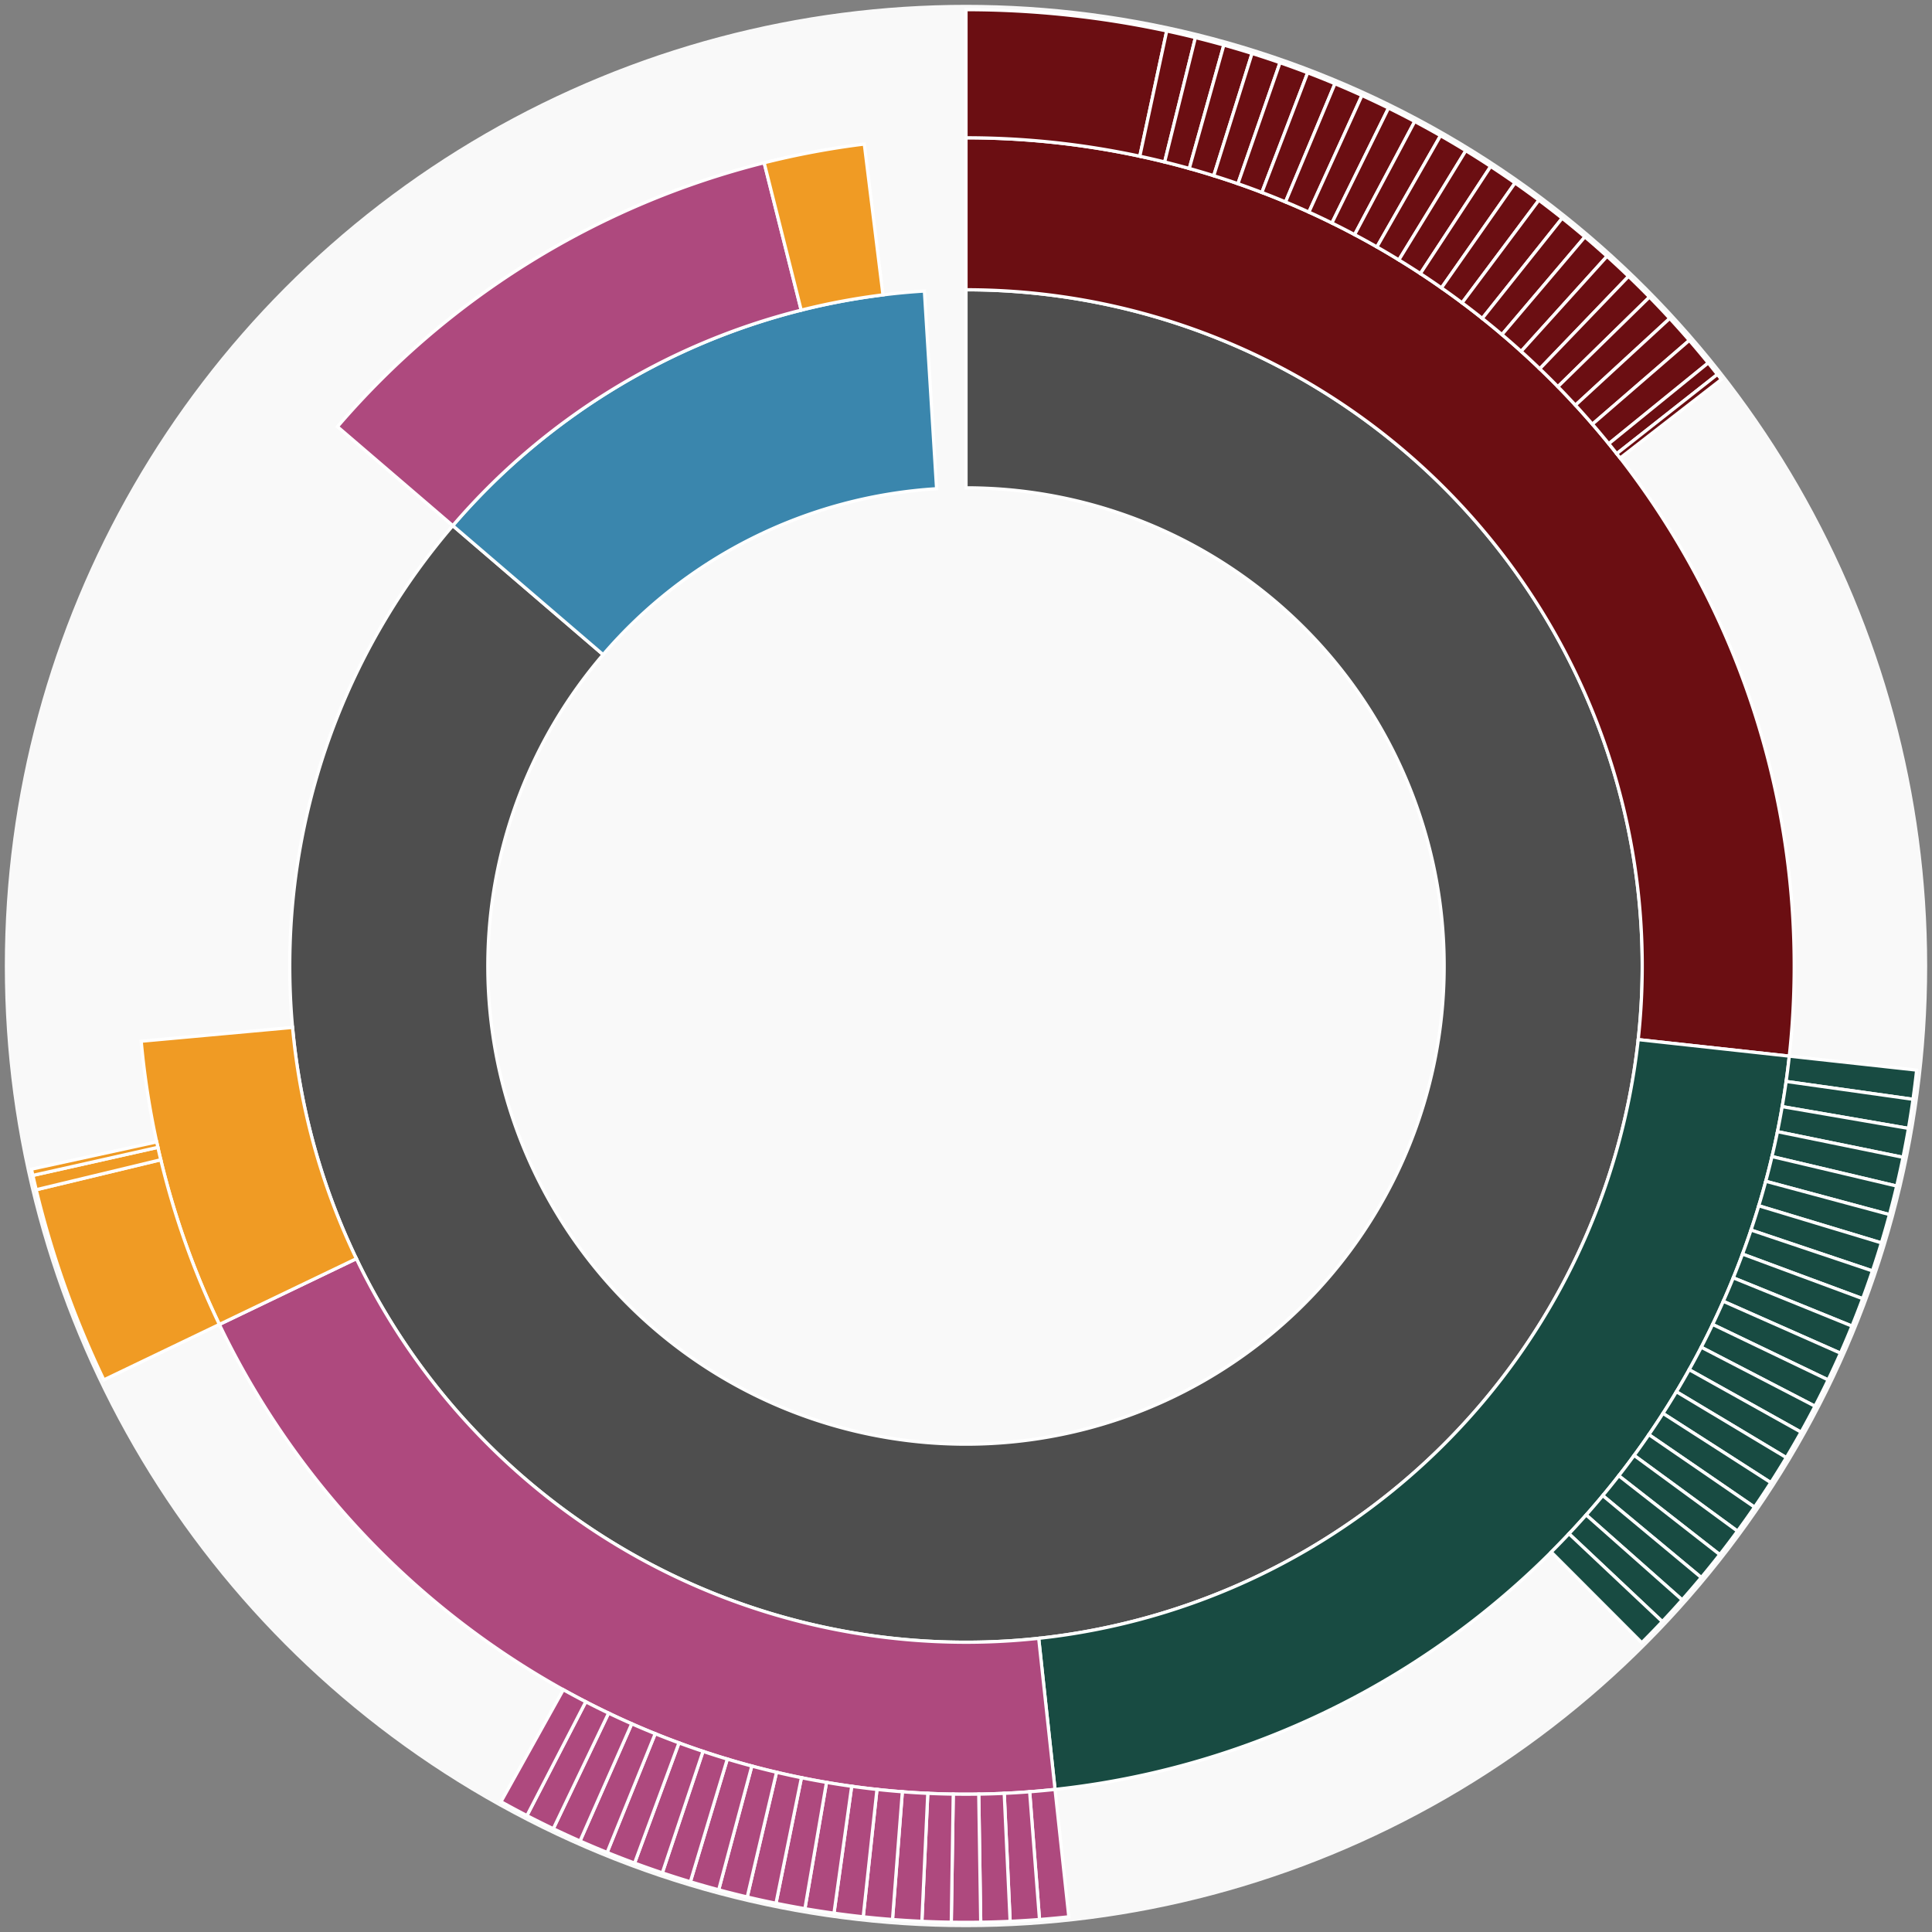 <svg xmlns="http://www.w3.org/2000/svg" width="600" height="600" id="block-7914304"><rect width="100%" height="100%" fill="#808080" stroke="none"/><g id="burst-container" transform="translate(300,300)"><data type="text/json">{"number":7914304,"totalTransactions":26,"totalFunctions":37,"totalFunctionsValue":"7.58842893","totalLogs":24,"totalTokenTransfers":24,"tokens":{"0xcc7d26d8ea6281bb363c8448515f2c61f7bc19f0":"150000","0x1985365e9f78359a9b6ad760e32412f4a445e862":"0.19560196","0x6f259637dcd74c767781e37bc6133cd6a68aa161":"8000","0x174bfa6600bf90c885c7c01c7031389ed1461ab9":"0.73123134"},"totalEther":"7.58882893","totalEtherTxns":4,"newContracts":[],"totalNewContracts":0}</data><circle r="297" style="fill: #f9f9f9; stroke: #f9f9f9; stroke-width: 3; opacity: 1;" id="circle-base"></circle><path display="none" d="M9.093002483669097e-15,-148.5A148.5,148.5,0,1,1,-9.093002483669097e-15,148.5A148.5,148.5,0,1,1,9.093002483669097e-15,-148.5Z" fill-rule="evenodd" id="p-type-root" style="stroke: #fff; opacity: 1;"></path><path d="M1.2859447435097075e-14,-210.011A210.011,210.011,0,1,1,-159.381,-136.756L-112.699,-96.701A148.5,148.5,0,1,0,9.093002483669097e-15,-148.5Z" fill-rule="evenodd" style="fill: #4E4E4E; stroke: #fff; opacity: 1;" id="p-type-data"></path><path d="M-159.381,-136.756A210.011,210.011,0,0,1,-12.917,-209.613L-9.134,-148.219A148.5,148.5,0,0,0,-112.699,-96.701Z" fill-rule="evenodd" style="fill: #3A86AD; stroke: #fff; opacity: 1;" id="p-type-value"></path><path d="M1.5749542295064867e-14,-257.21A257.21,257.21,0,0,1,255.681,27.997L208.763,22.859A210.011,210.011,0,0,0,1.2859447435097075e-14,-210.011Z" fill-rule="evenodd" style="fill: #6B0E12; stroke: #fff; opacity: 1;" id="p-type-functions"></path><path d="M255.681,27.997A257.21,257.21,0,0,1,27.651,255.719L22.577,208.794A210.011,210.011,0,0,0,208.763,22.859Z" fill-rule="evenodd" style="fill: #184B42; stroke: #fff; opacity: 1;" id="p-type-logs"></path><path d="M27.651,255.719A257.21,257.21,0,0,1,-231.874,111.317L-189.324,90.89A210.011,210.011,0,0,0,22.577,208.794Z" fill-rule="evenodd" style="fill: #AE497E; stroke: #fff; opacity: 1;" id="p-type-tokenTransfers"></path><path d="M-231.874,111.317A257.21,257.21,0,0,1,-256.146,23.362L-209.143,19.075A210.011,210.011,0,0,0,-189.324,90.89Z" fill-rule="evenodd" style="fill: #F09B24; stroke: #fff; opacity: 1;" id="p-type-ether"></path><path d="M-195.201,-167.491A257.21,257.21,0,0,1,-62.684,-249.454L-51.181,-203.679A210.011,210.011,0,0,0,-159.381,-136.756Z" fill-rule="evenodd" style="fill: #AE497E; stroke: #fff; opacity: 1;" id="p-type-tokenTransfers"></path><path d="M-62.684,-249.454A257.21,257.21,0,0,1,-31.581,-255.263L-25.786,-208.422A210.011,210.011,0,0,0,-51.181,-203.679Z" fill-rule="evenodd" style="fill: #F09B24; stroke: #fff; opacity: 1;" id="p-type-ether"></path><path d="M1.8186004967338195e-14,-297A297,297,0,0,1,62.332,-290.386L53.981,-251.481A257.21,257.21,0,0,0,1.5749542295064867e-14,-257.21Z" fill-rule="evenodd" style="fill: #6B0E12; stroke: #fff; opacity: 1;" id="p-type-functions"></path><path d="M62.332,-290.386A297,297,0,0,1,71.237,-288.33L61.693,-249.701A257.21,257.21,0,0,0,53.981,-251.481Z" fill-rule="evenodd" style="fill: #6B0E12; stroke: #fff; opacity: 1;" id="p-type-functions"></path><path d="M71.237,-288.33A297,297,0,0,1,80.074,-286.002L69.346,-247.685A257.21,257.21,0,0,0,61.693,-249.701Z" fill-rule="evenodd" style="fill: #6B0E12; stroke: #fff; opacity: 1;" id="p-type-functions"></path><path d="M80.074,-286.002A297,297,0,0,1,88.836,-283.403L76.935,-245.434A257.21,257.21,0,0,0,69.346,-247.685Z" fill-rule="evenodd" style="fill: #6B0E12; stroke: #fff; opacity: 1;" id="p-type-functions"></path><path d="M88.836,-283.403A297,297,0,0,1,97.514,-280.535L84.45,-242.951A257.21,257.21,0,0,0,76.935,-245.434Z" fill-rule="evenodd" style="fill: #6B0E12; stroke: #fff; opacity: 1;" id="p-type-functions"></path><path d="M97.514,-280.535A297,297,0,0,1,106.1,-277.402L91.885,-240.237A257.21,257.21,0,0,0,84.45,-242.951Z" fill-rule="evenodd" style="fill: #6B0E12; stroke: #fff; opacity: 1;" id="p-type-functions"></path><path d="M106.1,-277.402A297,297,0,0,1,114.584,-274.006L99.233,-237.296A257.21,257.21,0,0,0,91.885,-240.237Z" fill-rule="evenodd" style="fill: #6B0E12; stroke: #fff; opacity: 1;" id="p-type-functions"></path><path d="M114.584,-274.006A297,297,0,0,1,122.961,-270.351L106.487,-234.131A257.21,257.21,0,0,0,99.233,-237.296Z" fill-rule="evenodd" style="fill: #6B0E12; stroke: #fff; opacity: 1;" id="p-type-functions"></path><path d="M122.961,-270.351A297,297,0,0,1,131.221,-266.44L113.641,-230.743A257.21,257.21,0,0,0,106.487,-234.131Z" fill-rule="evenodd" style="fill: #6B0E12; stroke: #fff; opacity: 1;" id="p-type-functions"></path><path d="M131.221,-266.44A297,297,0,0,1,139.357,-262.276L120.686,-227.138A257.21,257.21,0,0,0,113.641,-230.743Z" fill-rule="evenodd" style="fill: #6B0E12; stroke: #fff; opacity: 1;" id="p-type-functions"></path><path d="M139.357,-262.276A297,297,0,0,1,147.361,-257.864L127.618,-223.317A257.21,257.21,0,0,0,120.686,-227.138Z" fill-rule="evenodd" style="fill: #6B0E12; stroke: #fff; opacity: 1;" id="p-type-functions"></path><path d="M147.361,-257.864A297,297,0,0,1,155.225,-253.208L134.429,-219.284A257.21,257.21,0,0,0,127.618,-223.317Z" fill-rule="evenodd" style="fill: #6B0E12; stroke: #fff; opacity: 1;" id="p-type-functions"></path><path d="M155.225,-253.208A297,297,0,0,1,162.942,-248.312L141.112,-215.045A257.21,257.21,0,0,0,134.429,-219.284Z" fill-rule="evenodd" style="fill: #6B0E12; stroke: #fff; opacity: 1;" id="p-type-functions"></path><path d="M162.942,-248.312A297,297,0,0,1,170.505,-243.181L147.662,-210.601A257.21,257.21,0,0,0,141.112,-215.045Z" fill-rule="evenodd" style="fill: #6B0E12; stroke: #fff; opacity: 1;" id="p-type-functions"></path><path d="M170.505,-243.181A297,297,0,0,1,177.907,-237.82L154.072,-205.958A257.21,257.21,0,0,0,147.662,-210.601Z" fill-rule="evenodd" style="fill: #6B0E12; stroke: #fff; opacity: 1;" id="p-type-functions"></path><path d="M177.907,-237.82A297,297,0,0,1,185.14,-232.233L160.336,-201.12A257.21,257.21,0,0,0,154.072,-205.958Z" fill-rule="evenodd" style="fill: #6B0E12; stroke: #fff; opacity: 1;" id="p-type-functions"></path><path d="M185.14,-232.233A297,297,0,0,1,192.198,-226.427L166.448,-196.091A257.21,257.21,0,0,0,160.336,-201.12Z" fill-rule="evenodd" style="fill: #6B0E12; stroke: #fff; opacity: 1;" id="p-type-functions"></path><path d="M192.198,-226.427A297,297,0,0,1,199.073,-220.406L172.403,-190.877A257.21,257.21,0,0,0,166.448,-196.091Z" fill-rule="evenodd" style="fill: #6B0E12; stroke: #fff; opacity: 1;" id="p-type-functions"></path><path d="M199.073,-220.406A297,297,0,0,1,205.761,-214.177L178.194,-185.482A257.21,257.21,0,0,0,172.403,-190.877Z" fill-rule="evenodd" style="fill: #6B0E12; stroke: #fff; opacity: 1;" id="p-type-functions"></path><path d="M205.761,-214.177A297,297,0,0,1,212.253,-207.744L183.817,-179.912A257.21,257.21,0,0,0,178.194,-185.482Z" fill-rule="evenodd" style="fill: #6B0E12; stroke: #fff; opacity: 1;" id="p-type-functions"></path><path d="M212.253,-207.744A297,297,0,0,1,218.544,-201.115L189.265,-174.171A257.21,257.21,0,0,0,183.817,-179.912Z" fill-rule="evenodd" style="fill: #6B0E12; stroke: #fff; opacity: 1;" id="p-type-functions"></path><path d="M218.544,-201.115A297,297,0,0,1,224.629,-194.296L194.534,-168.265A257.21,257.21,0,0,0,189.265,-174.171Z" fill-rule="evenodd" style="fill: #6B0E12; stroke: #fff; opacity: 1;" id="p-type-functions"></path><path d="M224.629,-194.296A297,297,0,0,1,230.501,-187.292L199.62,-162.2A257.21,257.21,0,0,0,194.534,-168.265Z" fill-rule="evenodd" style="fill: #6B0E12; stroke: #fff; opacity: 1;" id="p-type-functions"></path><path d="M230.501,-187.292A297,297,0,0,1,233.355,-183.724L202.092,-159.109A257.21,257.21,0,0,0,199.62,-162.2Z" fill-rule="evenodd" style="fill: #6B0E12; stroke: #fff; opacity: 1;" id="p-type-functions"></path><path d="M233.355,-183.724A297,297,0,0,1,234.579,-182.158L203.152,-157.754A257.21,257.21,0,0,0,202.092,-159.109Z" fill-rule="evenodd" style="fill: #6B0E12; stroke: #fff; opacity: 1;" id="p-type-functions"></path><path d="M295.235,32.328A297,297,0,0,1,294.101,41.396L254.699,35.85A257.21,257.21,0,0,0,255.681,27.997Z" fill-rule="evenodd" style="fill: #184B42; stroke: #fff; opacity: 1;" id="p-type-logs"></path><path d="M294.101,41.396A297,297,0,0,1,292.688,50.426L253.475,43.67A257.21,257.21,0,0,0,254.699,35.85Z" fill-rule="evenodd" style="fill: #184B42; stroke: #fff; opacity: 1;" id="p-type-logs"></path><path d="M292.688,50.426A297,297,0,0,1,290.998,59.407L252.012,51.448A257.21,257.21,0,0,0,253.475,43.67Z" fill-rule="evenodd" style="fill: #184B42; stroke: #fff; opacity: 1;" id="p-type-logs"></path><path d="M290.998,59.407A297,297,0,0,1,289.032,68.333L250.309,59.178A257.21,257.21,0,0,0,252.012,51.448Z" fill-rule="evenodd" style="fill: #184B42; stroke: #fff; opacity: 1;" id="p-type-logs"></path><path d="M289.032,68.333A297,297,0,0,1,286.793,77.193L248.37,66.851A257.21,257.21,0,0,0,250.309,59.178Z" fill-rule="evenodd" style="fill: #184B42; stroke: #fff; opacity: 1;" id="p-type-logs"></path><path d="M286.793,77.193A297,297,0,0,1,284.282,85.981L246.195,74.462A257.21,257.21,0,0,0,248.37,66.851Z" fill-rule="evenodd" style="fill: #184B42; stroke: #fff; opacity: 1;" id="p-type-logs"></path><path d="M284.282,85.981A297,297,0,0,1,281.502,94.687L243.788,82.002A257.21,257.21,0,0,0,246.195,74.462Z" fill-rule="evenodd" style="fill: #184B42; stroke: #fff; opacity: 1;" id="p-type-logs"></path><path d="M281.502,94.687A297,297,0,0,1,278.455,103.304L241.149,89.464A257.21,257.21,0,0,0,243.788,82.002Z" fill-rule="evenodd" style="fill: #184B42; stroke: #fff; opacity: 1;" id="p-type-logs"></path><path d="M278.455,103.304A297,297,0,0,1,275.145,111.822L238.283,96.841A257.21,257.21,0,0,0,241.149,89.464Z" fill-rule="evenodd" style="fill: #184B42; stroke: #fff; opacity: 1;" id="p-type-logs"></path><path d="M275.145,111.822A297,297,0,0,1,271.574,120.235L235.19,104.127A257.21,257.21,0,0,0,238.283,96.841Z" fill-rule="evenodd" style="fill: #184B42; stroke: #fff; opacity: 1;" id="p-type-logs"></path><path d="M271.574,120.235A297,297,0,0,1,267.746,128.534L231.875,111.314A257.21,257.21,0,0,0,235.19,104.127Z" fill-rule="evenodd" style="fill: #184B42; stroke: #fff; opacity: 1;" id="p-type-logs"></path><path d="M267.746,128.534A297,297,0,0,1,263.665,136.711L228.34,118.396A257.21,257.21,0,0,0,231.875,111.314Z" fill-rule="evenodd" style="fill: #184B42; stroke: #fff; opacity: 1;" id="p-type-logs"></path><path d="M263.665,136.711A297,297,0,0,1,259.333,144.759L224.589,125.365A257.21,257.21,0,0,0,228.34,118.396Z" fill-rule="evenodd" style="fill: #184B42; stroke: #fff; opacity: 1;" id="p-type-logs"></path><path d="M259.333,144.759A297,297,0,0,1,254.757,152.67L220.626,132.216A257.21,257.21,0,0,0,224.589,125.365Z" fill-rule="evenodd" style="fill: #184B42; stroke: #fff; opacity: 1;" id="p-type-logs"></path><path d="M254.757,152.67A297,297,0,0,1,249.939,160.436L216.453,138.942A257.21,257.21,0,0,0,220.626,132.216Z" fill-rule="evenodd" style="fill: #184B42; stroke: #fff; opacity: 1;" id="p-type-logs"></path><path d="M249.939,160.436A297,297,0,0,1,244.884,168.05L212.076,145.536A257.21,257.21,0,0,0,216.453,138.942Z" fill-rule="evenodd" style="fill: #184B42; stroke: #fff; opacity: 1;" id="p-type-logs"></path><path d="M244.884,168.05A297,297,0,0,1,239.597,175.505L207.497,151.992A257.21,257.21,0,0,0,212.076,145.536Z" fill-rule="evenodd" style="fill: #184B42; stroke: #fff; opacity: 1;" id="p-type-logs"></path><path d="M239.597,175.505A297,297,0,0,1,234.084,182.794L202.723,158.305A257.21,257.21,0,0,0,207.497,151.992Z" fill-rule="evenodd" style="fill: #184B42; stroke: #fff; opacity: 1;" id="p-type-logs"></path><path d="M234.084,182.794A297,297,0,0,1,228.349,189.91L197.756,164.467A257.21,257.21,0,0,0,202.723,158.305Z" fill-rule="evenodd" style="fill: #184B42; stroke: #fff; opacity: 1;" id="p-type-logs"></path><path d="M228.349,189.91A297,297,0,0,1,222.397,196.846L192.602,170.474A257.21,257.21,0,0,0,197.756,164.467Z" fill-rule="evenodd" style="fill: #184B42; stroke: #fff; opacity: 1;" id="p-type-logs"></path><path d="M222.397,196.846A297,297,0,0,1,216.235,203.596L187.265,176.319A257.21,257.21,0,0,0,192.602,170.474Z" fill-rule="evenodd" style="fill: #184B42; stroke: #fff; opacity: 1;" id="p-type-logs"></path><path d="M216.235,203.596A297,297,0,0,1,209.869,210.153L181.752,181.997A257.21,257.21,0,0,0,187.265,176.319Z" fill-rule="evenodd" style="fill: #184B42; stroke: #fff; opacity: 1;" id="p-type-logs"></path><path d="M31.929,295.279A297,297,0,0,1,22.828,296.121L19.77,256.449A257.21,257.21,0,0,0,27.651,255.719Z" fill-rule="evenodd" style="fill: #AE497E; stroke: #fff; opacity: 1;" id="p-type-tokenTransfers"></path><path d="M22.828,296.121A297,297,0,0,1,13.706,296.684L11.87,256.935A257.21,257.21,0,0,0,19.77,256.449Z" fill-rule="evenodd" style="fill: #AE497E; stroke: #fff; opacity: 1;" id="p-type-tokenTransfers"></path><path d="M13.706,296.684A297,297,0,0,1,4.571,296.965L3.959,257.179A257.21,257.21,0,0,0,11.87,256.935Z" fill-rule="evenodd" style="fill: #AE497E; stroke: #fff; opacity: 1;" id="p-type-tokenTransfers"></path><path d="M4.571,296.965A297,297,0,0,1,-4.568,296.965L-3.956,257.179A257.21,257.21,0,0,0,3.959,257.179Z" fill-rule="evenodd" style="fill: #AE497E; stroke: #fff; opacity: 1;" id="p-type-tokenTransfers"></path><path d="M-4.568,296.965A297,297,0,0,1,-13.703,296.684L-11.867,256.936A257.21,257.21,0,0,0,-3.956,257.179Z" fill-rule="evenodd" style="fill: #AE497E; stroke: #fff; opacity: 1;" id="p-type-tokenTransfers"></path><path d="M-13.703,296.684A297,297,0,0,1,-22.825,296.122L-19.767,256.449A257.21,257.21,0,0,0,-11.867,256.936Z" fill-rule="evenodd" style="fill: #AE497E; stroke: #fff; opacity: 1;" id="p-type-tokenTransfers"></path><path d="M-22.825,296.122A297,297,0,0,1,-31.925,295.279L-27.648,255.719A257.21,257.21,0,0,0,-19.767,256.449Z" fill-rule="evenodd" style="fill: #AE497E; stroke: #fff; opacity: 1;" id="p-type-tokenTransfers"></path><path d="M-31.925,295.279A297,297,0,0,1,-40.995,294.157L-35.503,254.748A257.21,257.21,0,0,0,-27.648,255.719Z" fill-rule="evenodd" style="fill: #AE497E; stroke: #fff; opacity: 1;" id="p-type-tokenTransfers"></path><path d="M-40.995,294.157A297,297,0,0,1,-50.027,292.756L-43.324,253.535A257.21,257.21,0,0,0,-35.503,254.748Z" fill-rule="evenodd" style="fill: #AE497E; stroke: #fff; opacity: 1;" id="p-type-tokenTransfers"></path><path d="M-50.027,292.756A297,297,0,0,1,-59.01,291.079L-51.105,252.081A257.21,257.21,0,0,0,-43.324,253.535Z" fill-rule="evenodd" style="fill: #AE497E; stroke: #fff; opacity: 1;" id="p-type-tokenTransfers"></path><path d="M-59.01,291.079A297,297,0,0,1,-67.939,289.125L-58.837,250.39A257.21,257.21,0,0,0,-51.105,252.081Z" fill-rule="evenodd" style="fill: #AE497E; stroke: #fff; opacity: 1;" id="p-type-tokenTransfers"></path><path d="M-67.939,289.125A297,297,0,0,1,-76.802,286.898L-66.513,248.461A257.21,257.21,0,0,0,-58.837,250.39Z" fill-rule="evenodd" style="fill: #AE497E; stroke: #fff; opacity: 1;" id="p-type-tokenTransfers"></path><path d="M-76.802,286.898A297,297,0,0,1,-85.593,284.399L-74.126,246.297A257.21,257.21,0,0,0,-66.513,248.461Z" fill-rule="evenodd" style="fill: #AE497E; stroke: #fff; opacity: 1;" id="p-type-tokenTransfers"></path><path d="M-85.593,284.399A297,297,0,0,1,-94.303,281.631L-81.669,243.899A257.21,257.21,0,0,0,-74.126,246.297Z" fill-rule="evenodd" style="fill: #AE497E; stroke: #fff; opacity: 1;" id="p-type-tokenTransfers"></path><path d="M-94.303,281.631A297,297,0,0,1,-102.924,278.596L-89.135,241.271A257.21,257.21,0,0,0,-81.669,243.899Z" fill-rule="evenodd" style="fill: #AE497E; stroke: #fff; opacity: 1;" id="p-type-tokenTransfers"></path><path d="M-102.924,278.596A297,297,0,0,1,-111.447,275.297L-96.516,238.414A257.21,257.21,0,0,0,-89.135,241.271Z" fill-rule="evenodd" style="fill: #AE497E; stroke: #fff; opacity: 1;" id="p-type-tokenTransfers"></path><path d="M-111.447,275.297A297,297,0,0,1,-119.865,271.738L-103.806,235.332A257.21,257.21,0,0,0,-96.516,238.414Z" fill-rule="evenodd" style="fill: #AE497E; stroke: #fff; opacity: 1;" id="p-type-tokenTransfers"></path><path d="M-119.865,271.738A297,297,0,0,1,-128.169,267.921L-110.998,232.026A257.21,257.21,0,0,0,-103.806,235.332Z" fill-rule="evenodd" style="fill: #AE497E; stroke: #fff; opacity: 1;" id="p-type-tokenTransfers"></path><path d="M-128.169,267.921A297,297,0,0,1,-136.352,263.851L-118.084,228.501A257.21,257.21,0,0,0,-110.998,232.026Z" fill-rule="evenodd" style="fill: #AE497E; stroke: #fff; opacity: 1;" id="p-type-tokenTransfers"></path><path d="M-136.352,263.851A297,297,0,0,1,-144.405,259.53L-125.059,224.76A257.21,257.21,0,0,0,-118.084,228.501Z" fill-rule="evenodd" style="fill: #AE497E; stroke: #fff; opacity: 1;" id="p-type-tokenTransfers"></path><path d="M-267.744,128.537A297,297,0,0,1,-288.758,69.483L-250.072,60.174A257.21,257.21,0,0,0,-231.874,111.317Z" fill-rule="evenodd" style="fill: #F09B24; stroke: #fff; opacity: 1;" id="p-type-ether"></path><path d="M-288.758,69.483A297,297,0,0,1,-289.793,65.032L-250.968,56.319A257.21,257.21,0,0,0,-250.072,60.174Z" fill-rule="evenodd" style="fill: #F09B24; stroke: #fff; opacity: 1;" id="p-type-ether"></path><path d="M-289.793,65.032A297,297,0,0,1,-290.221,63.092L-251.339,54.639A257.21,257.21,0,0,0,-250.968,56.319Z" fill-rule="evenodd" style="fill: #F09B24; stroke: #fff; opacity: 1;" id="p-type-ether"></path></g></svg>